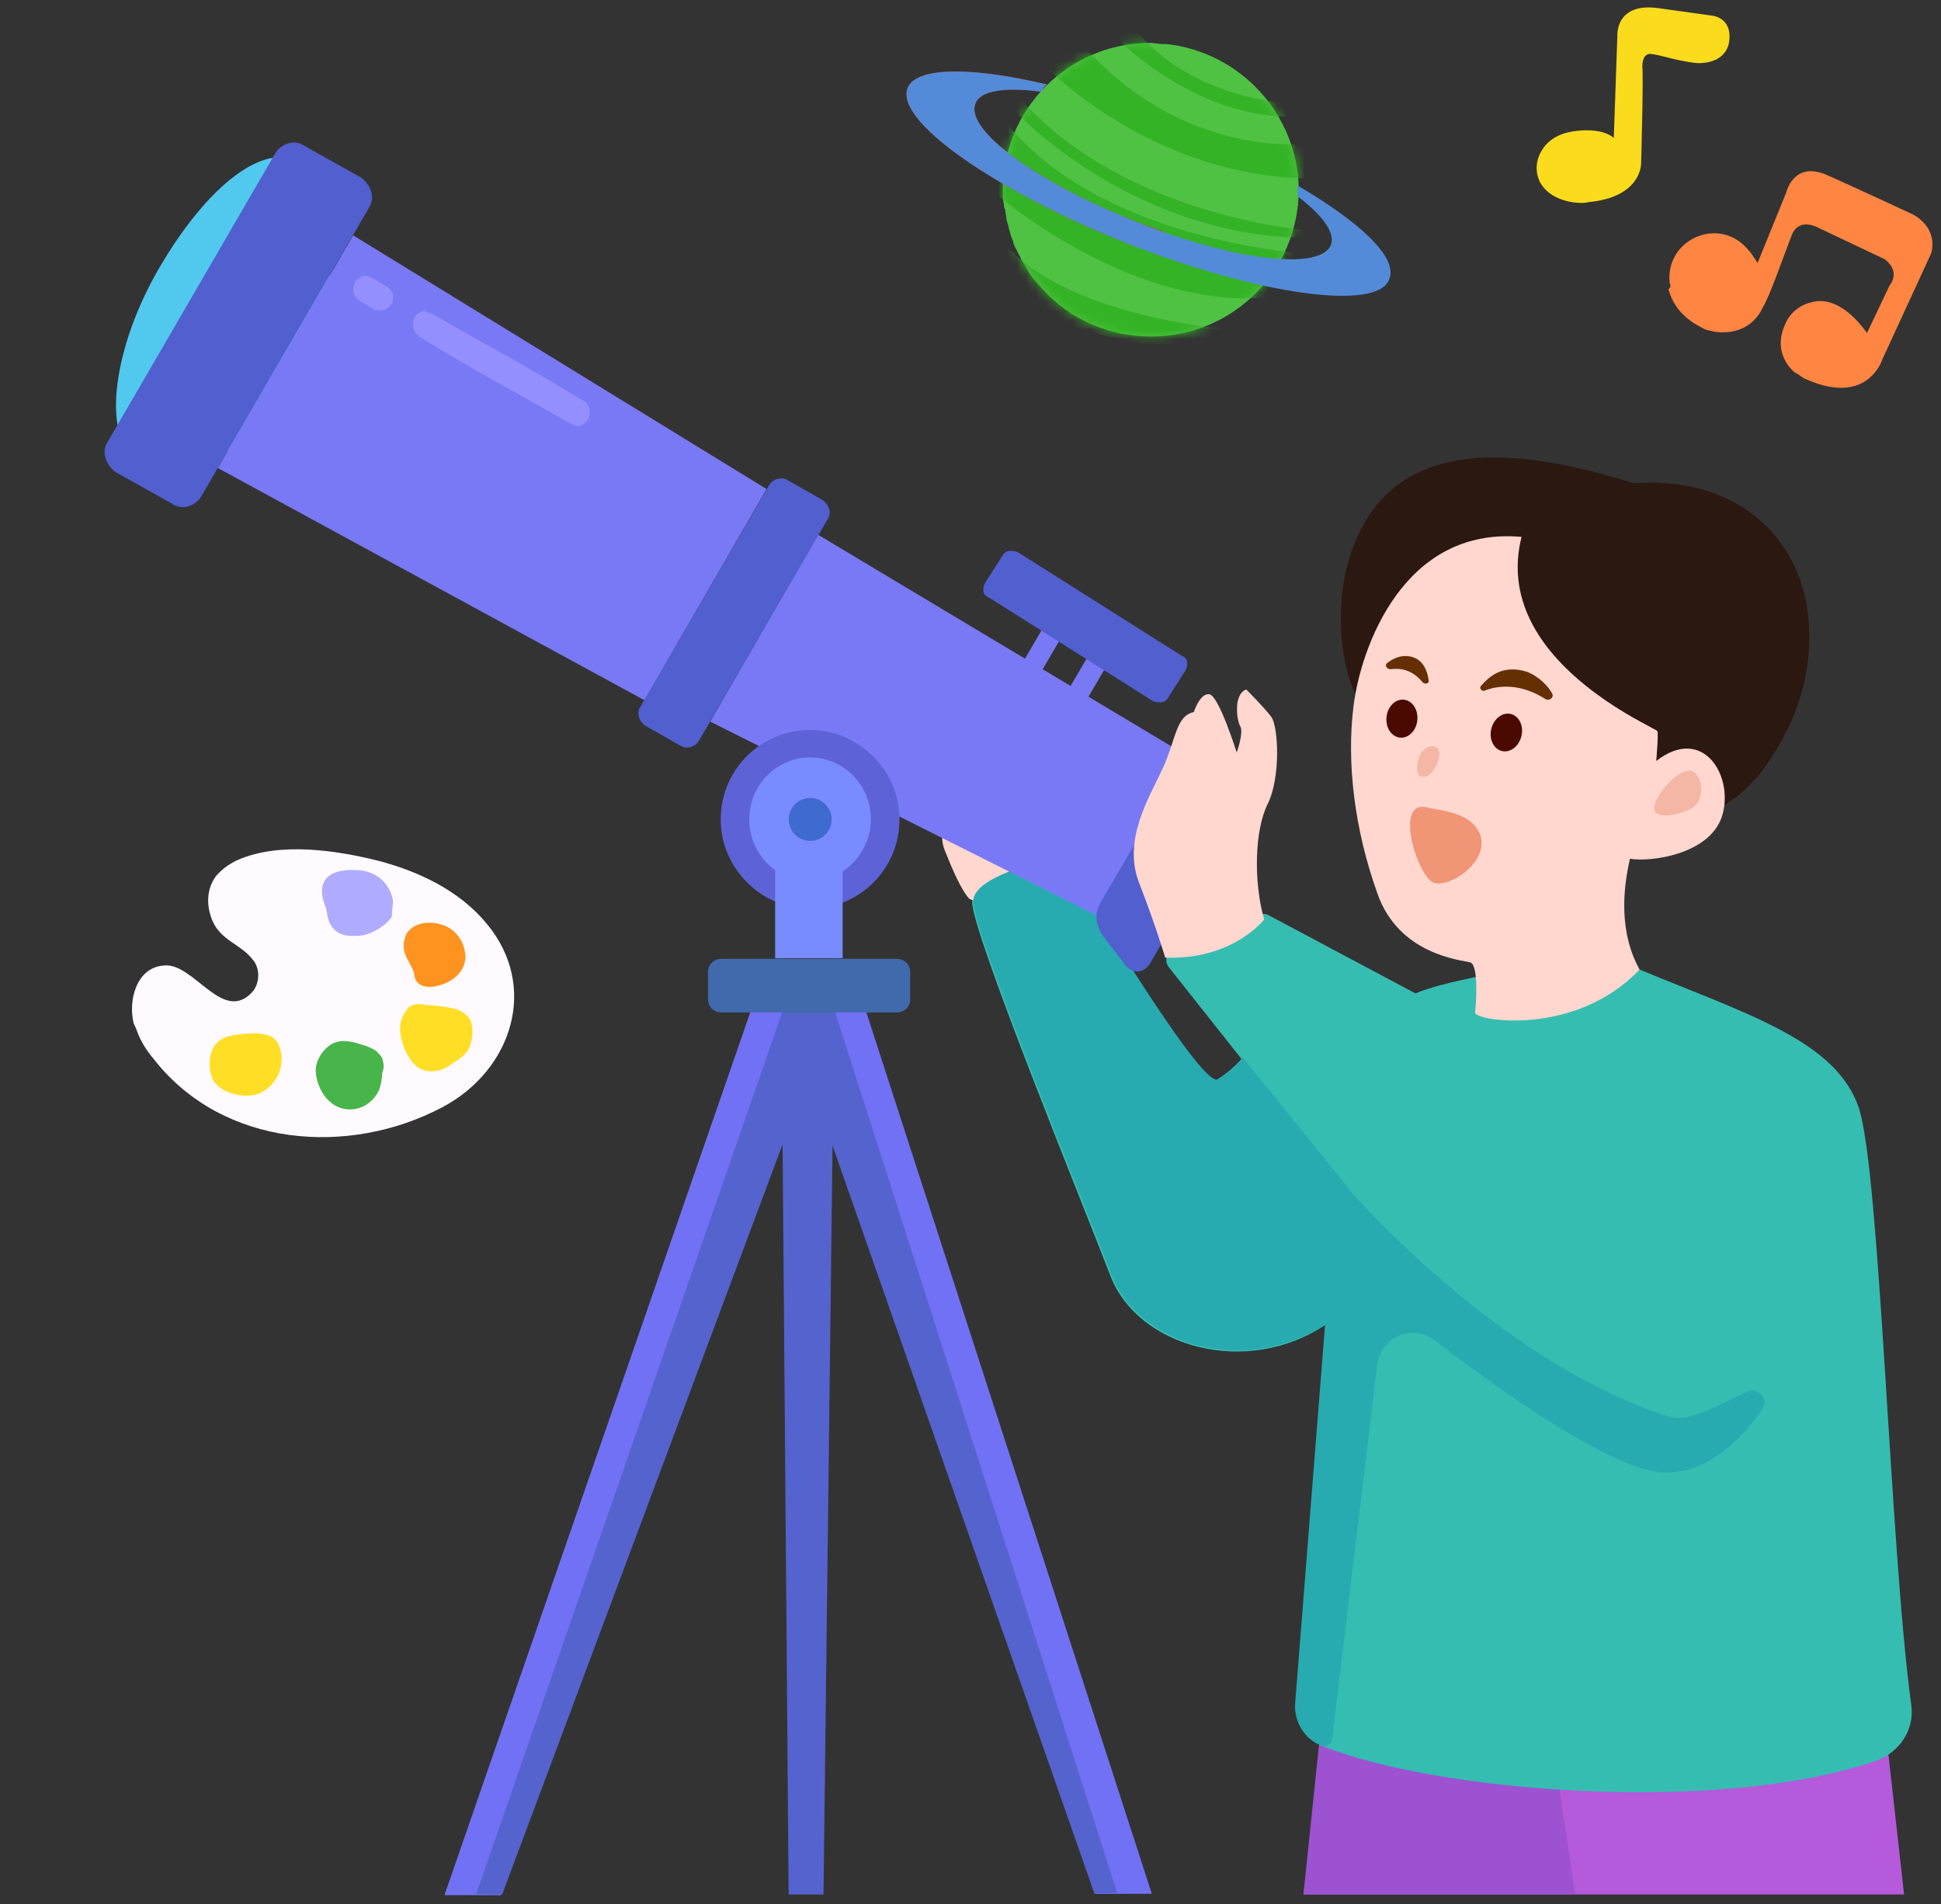 <svg width="209" height="205" viewBox="0 0 209 205" fill="none" xmlns="http://www.w3.org/2000/svg">
<rect x="0" y="0" width="209" height="205" fill="#333333" stroke="none"/>
<path d="M165.96 19.849C165.32 18.825 165.32 17.545 165.832 16.521C166.344 15.497 167.368 14.345 169.8 14.089C169.8 14.089 172.488 13.705 173.768 14.857L174.152 3.849C174.152 3.849 173.896 0.137 178.76 0.905L184.264 1.673C184.264 1.673 186.568 1.801 186.184 4.489C186.184 4.489 186.056 6.665 183.112 6.793C183.112 6.793 182.344 6.921 178.888 6.025C178.888 6.025 177.48 5.641 177.352 5.897C177.352 5.897 176.84 6.025 176.84 7.177C176.968 8.329 176.712 17.545 176.712 17.545C176.712 17.545 176.84 21.257 170.952 21.769C170.952 21.897 167.496 22.153 165.96 19.849Z" fill="#FADC1C"/>
<path d="M179.784 30.473C179.272 25.737 185.16 23.177 188.232 26.889C188.616 27.273 188.872 27.785 189.256 28.297L192.328 20.745C192.328 20.745 193.096 17.289 196.68 18.825C200.136 20.361 205.896 23.049 205.896 23.049C205.896 23.049 208.712 24.329 207.944 27.273L202.696 38.665C202.696 38.665 201.16 43.785 194.504 40.841C194.12 40.713 193.736 40.329 193.224 40.073C192.328 39.305 191.048 37.513 192.2 34.953C192.712 33.673 193.864 32.777 195.144 32.521C196.552 32.137 198.728 32.649 201.032 35.849L203.464 30.729C203.464 30.729 204.744 29.321 202.952 27.913L195.656 24.457C195.656 24.457 193.736 23.433 192.968 25.225C192.2 27.145 190.536 32.009 189.768 33.161C189.768 33.161 188.616 36.233 184.648 35.721C184.264 35.593 183.752 35.593 183.368 35.337C182.344 34.825 180.296 33.673 179.656 31.113C179.912 30.985 179.912 30.729 179.784 30.473Z" fill="#FF8542"/>
<path d="M14.791 111.113C15.175 112.137 15.816 113.161 16.584 114.057C24.008 123.529 37.575 124.553 47.688 119.177C55.111 115.209 58.056 106.249 52.423 99.465C49.48 95.881 45.127 93.833 40.776 92.681C36.167 91.529 30.151 90.633 25.672 92.553C24.776 92.937 23.88 93.577 23.239 94.345C22.215 95.753 22.215 97.545 22.855 99.081C23.752 101.257 25.927 101.641 27.207 103.305C28.103 104.329 27.976 106.121 26.951 107.017C23.88 109.961 20.808 103.689 17.735 103.945C14.664 104.073 13.767 107.785 14.407 110.217C14.535 110.473 14.664 110.729 14.791 111.113Z" fill="#FFFAFF"/>
<path d="M42.312 97.033C42.312 96.777 42.184 96.521 42.184 96.393C41.672 94.985 40.648 93.961 38.856 93.705C38.472 93.705 33.992 93.065 34.76 96.777C34.888 97.161 35.016 97.545 35.144 97.929C35.272 98.569 35.272 99.465 36.168 100.233C36.936 100.873 37.96 100.745 38.6 100.745C39.752 100.745 41.544 99.721 42.184 98.697C42.184 98.185 42.312 97.545 42.312 97.033Z" fill="#AFABFF"/>
<path d="M49.991 102.153C49.863 101.513 49.479 100.873 48.967 100.361C47.687 99.081 44.743 98.825 43.719 100.617C43.591 101.001 43.463 101.385 43.463 101.769C43.463 102.537 43.719 103.049 44.103 103.689C44.231 103.945 44.359 104.201 44.487 104.457C44.615 104.841 44.615 105.097 44.743 105.481C45.383 106.633 47.047 106.249 47.943 105.865C48.583 105.609 49.223 105.097 49.607 104.585C50.119 103.817 50.247 103.049 49.991 102.153Z" fill="#FF9320"/>
<path d="M30.28 113.417C30.152 112.649 29.896 112.009 29.256 111.625C28.232 111.113 26.824 111.241 25.672 111.369C24.392 111.497 23.368 111.881 22.856 113.033C22.472 113.929 22.472 115.081 22.856 116.105C23.624 117.641 25.8 118.153 27.336 117.897C28.488 117.641 29.512 116.745 30.024 115.593C30.28 114.825 30.408 114.057 30.28 113.417Z" fill="#FFDE26"/>
<path d="M41.16 113.929C41.032 113.673 40.776 113.417 40.52 113.161C40.136 112.905 39.624 112.649 39.112 112.521C37.96 112.137 36.68 111.753 35.528 112.521C34.632 113.161 33.992 114.185 33.992 115.337C34.12 117.257 35.4 119.305 37.448 119.433C38.984 119.561 40.392 118.537 40.904 117.129C41.032 116.617 41.16 115.977 41.16 115.465C41.416 114.953 41.288 114.441 41.16 113.929Z" fill="#48B54A"/>
<path d="M49.48 108.809C49.224 108.681 48.968 108.553 48.712 108.553C47.688 108.297 46.792 108.297 45.768 108.169C44.872 108.041 44.232 108.041 43.72 108.809C42.952 109.833 42.952 111.113 43.336 112.265C43.592 113.161 44.104 114.185 44.872 114.825C45.512 115.337 46.536 115.465 47.304 115.209C47.944 115.081 48.456 114.697 48.968 114.313C49.48 114.057 49.864 113.673 50.248 113.289C50.888 112.393 51.144 110.601 50.504 109.577C50.12 109.193 49.864 108.937 49.48 108.809Z" fill="#FFDE26"/>
<path d="M125.641 4.745C125.641 4.745 125.641 4.617 125.641 4.745H125.513C125.385 4.745 125.385 4.745 125.257 4.745C124.745 4.745 124.233 4.617 123.849 4.617C115.145 4.617 107.977 11.657 107.977 20.489C107.977 21.001 107.977 21.513 108.105 22.025C108.105 22.153 108.105 22.409 108.233 22.537C108.233 22.921 108.361 23.177 108.361 23.561C108.361 23.689 108.489 23.945 108.489 24.073C108.617 24.329 108.617 24.713 108.745 24.969C108.745 25.097 108.873 25.353 108.873 25.481C109.001 25.737 109.129 25.993 109.129 26.249C109.257 26.377 109.257 26.633 109.385 26.761C109.513 27.017 109.641 27.273 109.769 27.529C109.897 27.657 109.897 27.913 110.025 28.041C110.153 28.297 110.409 28.553 110.537 28.937C110.665 29.065 110.665 29.193 110.793 29.321C111.049 29.705 111.305 30.089 111.689 30.473C114.633 34.057 118.985 36.233 123.977 36.233C132.681 36.233 139.849 29.193 139.849 20.361C139.721 12.297 133.577 5.641 125.641 4.745Z" fill="#4FC244"/>
<mask id="mask0_1186_7132" style="mask-type:alpha" maskUnits="userSpaceOnUse" x="107" y="4" width="33" height="33">
<path d="M125.641 4.745C125.641 4.745 125.641 4.617 125.641 4.745H125.513C125.385 4.745 125.385 4.745 125.257 4.745C124.745 4.745 124.233 4.617 123.849 4.617C115.145 4.617 107.977 11.657 107.977 20.489C107.977 21.001 107.977 21.513 108.105 22.025C108.105 22.153 108.105 22.409 108.233 22.537C108.233 22.921 108.361 23.177 108.361 23.561C108.361 23.689 108.489 23.945 108.489 24.073C108.617 24.329 108.617 24.713 108.745 24.969C108.745 25.097 108.873 25.353 108.873 25.481C109.001 25.737 109.129 25.993 109.129 26.249C109.257 26.377 109.257 26.633 109.385 26.761C109.513 27.017 109.641 27.273 109.769 27.529C109.897 27.657 109.897 27.913 110.025 28.041C110.153 28.297 110.409 28.553 110.537 28.937C110.665 29.065 110.665 29.193 110.793 29.321C111.049 29.705 111.305 30.089 111.689 30.473C114.633 34.057 118.985 36.233 123.977 36.233C132.681 36.233 139.849 29.193 139.849 20.361C139.721 12.297 133.577 5.641 125.641 4.745Z" fill="#52B34D"/>
</mask>
<g mask="url(#mask0_1186_7132)">
<path d="M142.28 11.273C142.28 11.273 127.176 12.169 120.648 0.777L119.24 3.081C119.24 3.081 128.2 13.321 140.616 12.553L142.28 11.273Z" fill="#34B326"/>
<path d="M141.641 15.369C141.641 15.369 127.561 17.801 115.913 4.105L112.201 6.793C112.201 6.793 123.977 19.337 141.641 19.209V15.369Z" fill="#34B326"/>
<path d="M141.257 24.841C141.257 24.841 121.161 23.561 109.641 10.377L108.873 11.529C108.873 11.529 121.033 25.097 140.105 25.609L141.257 24.841Z" fill="#34B326"/>
<path d="M140.232 27.273C140.232 27.273 118.344 25.865 108.232 13.065L106.312 20.105C106.312 20.105 121.16 33.545 136.904 32.009L140.232 27.273Z" fill="#34B326"/>
<path d="M132.425 35.465C132.425 35.465 112.713 34.057 106.953 24.585C106.953 24.585 110.665 33.673 116.553 35.465C122.441 37.257 127.049 37.897 132.425 35.465Z" fill="#34B326"/>
</g>
<path d="M125.384 24.969C124.36 24.585 123.208 24.201 122.184 23.817C111.56 19.593 103.88 13.961 105.032 11.145C105.544 9.737 108.232 9.353 112.072 9.865C112.2 9.737 112.328 9.609 112.328 9.481C112.456 9.353 112.584 9.225 112.712 9.097C104.648 7.177 98.632 7.177 97.736 9.481C96.328 12.937 106.824 20.361 121.16 26.121C121.928 26.377 122.568 26.633 123.336 26.889C124.104 26.377 124.744 25.737 125.384 24.969Z" fill="#DB3D35"/>
<path d="M139.72 19.977C139.72 20.105 139.72 20.233 139.72 20.489V20.617C139.72 20.745 139.72 21.001 139.72 21.129C142.408 23.177 143.816 25.097 143.304 26.377C142.152 29.193 132.68 28.041 122.184 23.817C111.56 19.593 103.88 13.961 105.032 11.145C105.544 9.737 108.232 9.353 112.072 9.865C112.2 9.737 112.328 9.609 112.328 9.481C112.456 9.353 112.584 9.225 112.712 9.097C104.648 7.177 98.632 7.177 97.736 9.481C96.328 12.937 106.824 20.361 121.16 26.121C135.496 31.753 148.296 33.545 149.576 30.089C150.6 27.785 146.504 23.945 139.72 19.977Z" fill="#548BD8"/>
<path d="M189.758 82.955C200.408 68.584 193.479 51.26 175.899 52.544C164.094 48.822 153.187 47.924 147.669 55.623C142.279 63.451 144.076 75.385 149.08 78.849C154.213 82.314 180.262 86.677 180.775 86.933C181.417 87.062 183.983 88.088 186.422 86.163C188.09 85.137 189.758 82.955 189.758 82.955Z" fill="#2B1710"/>
<path d="M189.755 82.442C200.405 68.07 193.476 50.746 175.896 52.03C164.091 48.308 153.184 47.41 147.666 55.109C142.276 62.937 144.073 74.871 149.077 78.335C154.21 81.8 180.259 86.163 180.772 86.419C181.414 86.548 183.98 87.574 186.419 85.65C187.958 84.623 189.755 82.442 189.755 82.442Z" fill="#2B1811"/>
<path d="M140.352 203.961L143.046 182.146L167.427 182.66L202.715 183.301L205.025 203.961H140.352Z" fill="#B45ADB"/>
<path d="M169.609 203.961L166.657 184.199L142.79 180.478L140.352 203.961H169.609Z" fill="#9D52D1"/>
<path d="M176.538 104.384C188.344 109.26 197.711 112.083 200.149 119.269C202.459 126.327 203.485 166.491 205.795 183.558C206.18 186.252 204.512 188.691 201.946 189.589C184.622 195.492 154.082 192.797 142.277 187.921C140.48 187.151 139.454 185.354 139.582 183.429C141.892 154.044 142.918 142.495 142.918 142.495C134.321 148.398 122.515 145.062 119.564 137.362C116.613 129.663 104.55 100.15 104.679 97.07C104.807 93.99 114.303 92.322 114.303 92.322C114.303 92.322 129.06 117.473 130.984 116.318C132.781 115.163 133.679 114.008 133.679 114.008L125.852 104.127C125.338 103.486 125.595 102.459 126.365 102.203L135.347 98.481C135.732 98.353 136.117 98.353 136.502 98.481L152.414 106.951C155.365 105.667 162.551 104.512 162.551 104.512L176.538 104.384Z" fill="#36BDB2"/>
<path d="M163.835 57.804C160.499 71.021 178.335 78.335 178.463 78.72C178.592 79.105 178.335 81.928 178.335 81.928C183.468 77.95 186.804 83.725 185.393 87.959C183.981 92.065 177.565 92.835 175.512 92.45C173.844 99.636 176.025 103.358 176.539 104.384C169.609 111.698 158.702 109.902 158.83 109.004C158.959 107.977 159.215 103.871 158.317 103.614C157.419 103.358 150.618 102.844 148.308 96.172C145.87 89.371 144.972 82.185 145.742 76.025C146.512 69.738 151.131 56.649 163.835 57.804Z" fill="#FFD7CF"/>
<path d="M114.303 92.194C114.303 92.065 114.303 91.937 114.303 91.809C114.303 88.986 116.741 89.371 118.666 88.986C120.591 88.729 119.564 85.906 115.715 86.291C113.02 86.547 109.94 87.317 107.887 88.216C106.219 88.986 105.449 88.472 102.755 88.601C101.343 88.601 101.215 90.269 101.728 91.552C102.498 93.477 103.524 95.915 104.423 96.813C111.994 99.38 114.303 92.194 114.303 92.194Z" fill="#FFD7CF"/>
<path d="M154.467 80.388C154.595 80.388 154.595 80.388 154.724 80.517C155.494 81.03 154.467 83.083 153.825 83.468C152.414 84.238 152.414 82.441 152.799 81.543C152.927 80.902 153.825 80.132 154.467 80.388Z" fill="#F5B7A5"/>
<path d="M149.72 72.047C150.746 71.919 152.029 72.047 153.184 73.459C153.441 73.715 153.954 73.587 153.826 73.202C153.698 72.304 153.313 71.149 152.158 70.764C151.003 70.379 149.976 70.892 149.335 71.406C149.078 71.662 149.335 72.047 149.72 72.047Z" fill="#643003"/>
<path d="M159.856 74.357C161.14 73.844 163.578 73.459 166.401 75.256C166.786 75.512 167.299 75.127 167.171 74.742C166.786 73.972 165.759 72.817 164.348 72.304C161.781 71.534 160.37 72.817 159.471 73.844C159.215 74.101 159.6 74.486 159.856 74.357Z" fill="#643003"/>
<path d="M163.82 79.254C164.087 78.152 163.578 77.083 162.682 76.867C161.787 76.65 160.845 77.367 160.578 78.469C160.311 79.572 160.821 80.641 161.716 80.857C162.611 81.074 163.554 80.356 163.82 79.254Z" fill="#4A0A02"/>
<path d="M152.612 77.543C152.729 76.416 152.081 75.424 151.164 75.329C150.248 75.234 149.41 76.071 149.293 77.199C149.176 78.327 149.824 79.319 150.74 79.414C151.657 79.509 152.495 78.671 152.612 77.543Z" fill="#4A0A02"/>
<path d="M178.334 86.162C178.976 84.751 181.157 82.441 182.312 83.083C183.467 83.724 183.467 86.162 182.312 86.932C181.157 87.702 177.179 88.729 178.334 86.162Z" fill="#F5B7A5"/>
<path d="M145.356 128.123L132.396 112.083L133.807 113.88C133.807 113.88 132.909 115.035 131.112 116.19C129.316 117.344 114.431 92.194 114.431 92.194C114.431 92.194 104.935 93.99 104.807 96.942C104.678 100.021 116.74 129.535 119.692 137.234C122.643 144.933 134.32 148.27 143.046 142.367L145.356 128.123Z" fill="#27ABB0"/>
<path d="M153.697 86.933C155.237 87.317 158.701 87.446 159.471 90.141C160.113 92.964 156.007 95.658 154.338 95.017C152.67 94.375 149.976 86.034 153.697 86.933Z" fill="#F09576"/>
<path d="M117.994 69.224C118.29 68.711 118.92 68.519 119.55 68.84C120.18 69.16 120.254 69.802 119.957 70.315L115.549 77.822C115.253 78.335 114.623 78.528 113.994 78.207C113.475 77.822 113.29 77.244 113.586 76.731L117.994 69.224Z" fill="#7979F5"/>
<path d="M113.037 66.344C113.336 65.834 113.964 65.64 114.59 65.954C115.104 66.332 115.286 66.902 114.987 67.412L110.661 74.803C110.362 75.313 109.733 75.507 109.108 75.193C108.593 74.816 108.412 74.245 108.711 73.735L113.037 66.344Z" fill="#7979F5"/>
<path d="M17.169 28.805C12.227 37.257 10.92 46.77 14.604 49.336C18.72 52.204 28.273 49.008 32.526 39.72C36.779 30.431 36.89 20.577 32.774 17.709C28.658 14.841 22.303 20.023 17.169 28.805Z" fill="#51C9EF"/>
<path d="M82.544 52.652L38.03 25.34L23.449 50.386L69.396 75.389L82.544 52.652Z" fill="#7979F5"/>
<path d="M129.502 82.372L88.068 57.562L76.475 77.69L119.197 99.122L129.502 82.372Z" fill="#7979F5"/>
<path d="M29.655 16.482C30.256 15.471 31.734 14.95 32.753 15.689L38.883 19.12C39.902 19.859 40.399 21.232 39.797 22.244L21.664 53.457C21.062 54.468 19.585 54.989 18.566 54.25L12.436 50.819C11.417 50.08 10.92 48.707 11.522 47.696L29.655 16.482Z" fill="#515FCF"/>
<path d="M82.84 52.203C83.211 51.562 84.168 51.294 84.754 51.667L88.608 53.852C89.255 54.331 89.547 55.158 89.177 55.799L75.239 79.778C74.868 80.419 73.911 80.687 73.325 80.314L69.471 78.129C68.824 77.65 68.531 76.823 68.902 76.182L82.84 52.203Z" fill="#515FCF"/>
<path d="M107.975 59.767C108.275 59.261 108.833 59.2 109.554 59.424L127.28 70.621C128.012 70.862 127.917 71.724 127.616 72.229L125.75 75.156C125.449 75.661 124.891 75.722 124.17 75.499L106.444 64.302C105.712 64.06 105.807 63.199 106.108 62.694L107.975 59.767Z" fill="#515FCF"/>
<path d="M127.358 82.024C128.03 80.878 129.293 80.243 130.482 80.505C131.74 80.632 133.233 80.908 134.492 81.035C134.989 81.127 135.458 81.425 135.704 81.852C135.951 82.279 135.864 82.898 135.654 83.304C132.967 87.89 126.473 99.225 123.786 103.811C123.465 104.281 123.02 104.538 122.605 104.588C122.037 104.631 121.609 104.404 121.211 103.97C120.484 102.968 119.481 101.745 118.754 100.742C117.986 99.668 117.815 98.345 118.486 97.198C120.501 93.759 125.273 85.599 127.358 82.024Z" fill="#515FCF"/>
<path d="M39.365 29.702C39.108 29.702 38.98 29.702 38.852 29.83C38.723 29.958 38.595 29.958 38.467 30.087C38.338 30.215 38.21 30.343 38.21 30.472C37.953 30.985 37.953 31.498 38.338 32.011C38.467 32.14 38.595 32.268 38.723 32.396C39.237 32.653 39.75 33.038 40.263 33.295C40.392 33.423 40.648 33.423 40.905 33.423C41.418 33.423 41.931 33.166 42.188 32.653C42.316 32.525 42.316 32.396 42.316 32.268C42.316 32.14 42.316 31.883 42.316 31.755C42.316 31.627 42.188 31.37 42.06 31.241C41.931 31.113 41.803 30.985 41.675 30.857C41.161 30.6 40.648 30.215 40.135 29.958C39.878 29.83 39.75 29.702 39.365 29.702C39.493 29.702 39.493 29.702 39.365 29.702Z" fill="#938FFF"/>
<path d="M45.781 33.423C45.524 33.423 45.396 33.551 45.139 33.68C44.626 33.936 44.369 34.578 44.498 35.091C44.498 35.22 44.498 35.348 44.626 35.605C44.754 35.861 44.883 35.989 45.139 36.246C50.529 39.583 56.046 42.534 61.436 45.614C61.564 45.614 61.564 45.742 61.692 45.742C61.821 45.742 62.077 45.87 62.206 45.87C62.719 45.87 63.104 45.485 63.361 45.1C63.361 44.972 63.489 44.844 63.489 44.715C63.489 44.587 63.489 44.459 63.489 44.202C63.489 43.945 63.361 43.817 63.361 43.689C63.232 43.432 63.104 43.304 62.847 43.175C57.458 39.839 51.94 36.888 46.551 33.808C46.422 33.808 46.422 33.68 46.294 33.68C46.166 33.68 46.037 33.68 45.909 33.551C45.781 33.423 45.781 33.423 45.781 33.423Z" fill="#938FFF"/>
<path d="M87.227 94.888C90.912 94.888 93.9 91.901 93.9 88.216C93.9 84.531 90.912 81.543 87.227 81.543C83.542 81.543 80.555 84.531 80.555 88.216C80.555 91.901 83.542 94.888 87.227 94.888Z" fill="#788BFF"/>
<path d="M77.603 88.216C77.603 82.826 81.966 78.592 87.228 78.592C92.489 78.592 96.852 82.955 96.852 88.216C96.852 93.605 92.489 97.84 87.228 97.84C81.966 97.84 77.603 93.477 77.603 88.216ZM80.683 88.216C80.683 91.937 83.635 94.888 87.228 94.888C90.82 94.888 93.772 91.809 93.772 88.216C93.772 84.495 90.82 81.543 87.228 81.543C83.635 81.543 80.683 84.495 80.683 88.216Z" fill="#5D63D6"/>
<path d="M86.191 109.267L92.552 106.719L124.022 203.885L117.94 203.898L86.191 109.267Z" fill="#7171F5"/>
<path d="M86.162 113.398L89.343 107.148L120.304 203.813L117.834 203.839L86.162 113.398Z" fill="#5563CF"/>
<path d="M89.783 108.292L81.533 106.835L47.858 204.031L53.94 204.044L89.783 108.292Z" fill="#7171F5"/>
<path d="M84.148 108.619L89.827 108.234L88.672 203.961H84.918L84.148 108.619Z" fill="#5563CF"/>
<path d="M87.88 113.539L84.567 107.987L51.268 203.929L54.067 203.971L87.88 113.539Z" fill="#5563CF"/>
<path d="M76.232 104.641C76.232 103.871 76.834 103.229 77.676 103.229H96.563C97.405 103.229 98.007 103.871 98.007 104.641V107.592C98.007 108.362 97.405 109.004 96.563 109.004H77.676C76.834 109.004 76.232 108.362 76.232 107.592V104.641Z" fill="#416AAD"/>
<path d="M87.341 90.528C88.615 90.47 89.601 89.39 89.543 88.116C89.485 86.842 88.405 85.856 87.131 85.913C85.856 85.971 84.87 87.051 84.928 88.326C84.986 89.6 86.066 90.586 87.341 90.528Z" fill="#3F6ACF"/>
<path d="M90.735 91.552H83.464V103.165H90.735V91.552Z" fill="#788BFF"/>
<path d="M136.117 98.995C134.962 94.888 135.09 89.371 136.502 86.547C137.913 83.725 137.657 78.207 136.887 77.18C136.117 76.154 134.192 74.229 134.192 74.229C132.781 74.742 133.166 77.565 133.551 78.207C133.936 78.848 133.166 81.03 133.166 81.03C133.166 81.03 131.241 74.87 130.214 74.742C129.188 74.614 128.546 76.667 128.546 76.667C126.621 77.052 126.621 79.618 125.21 82.698C123.798 85.778 120.847 90.397 122.643 95.017C124.44 99.636 125.466 103.101 125.466 103.101C132.781 103.357 136.117 98.995 136.117 98.995Z" fill="#FFD7CF"/>
<path d="M143.945 126.583L139.454 183.429C139.326 185.354 140.481 187.279 142.277 187.921C142.79 188.177 143.304 187.792 143.432 187.279L148.308 146.858C148.693 143.907 152.158 142.495 154.468 144.292C161.653 149.809 174.229 158.792 179.618 158.535C184.238 158.407 187.702 154.686 189.756 151.734C190.526 150.708 189.371 149.296 188.216 149.809C185.521 150.964 181.928 153.274 179.618 152.504C160.242 146.216 143.945 126.583 143.945 126.583Z" fill="#27ABB0"/>
</svg>
